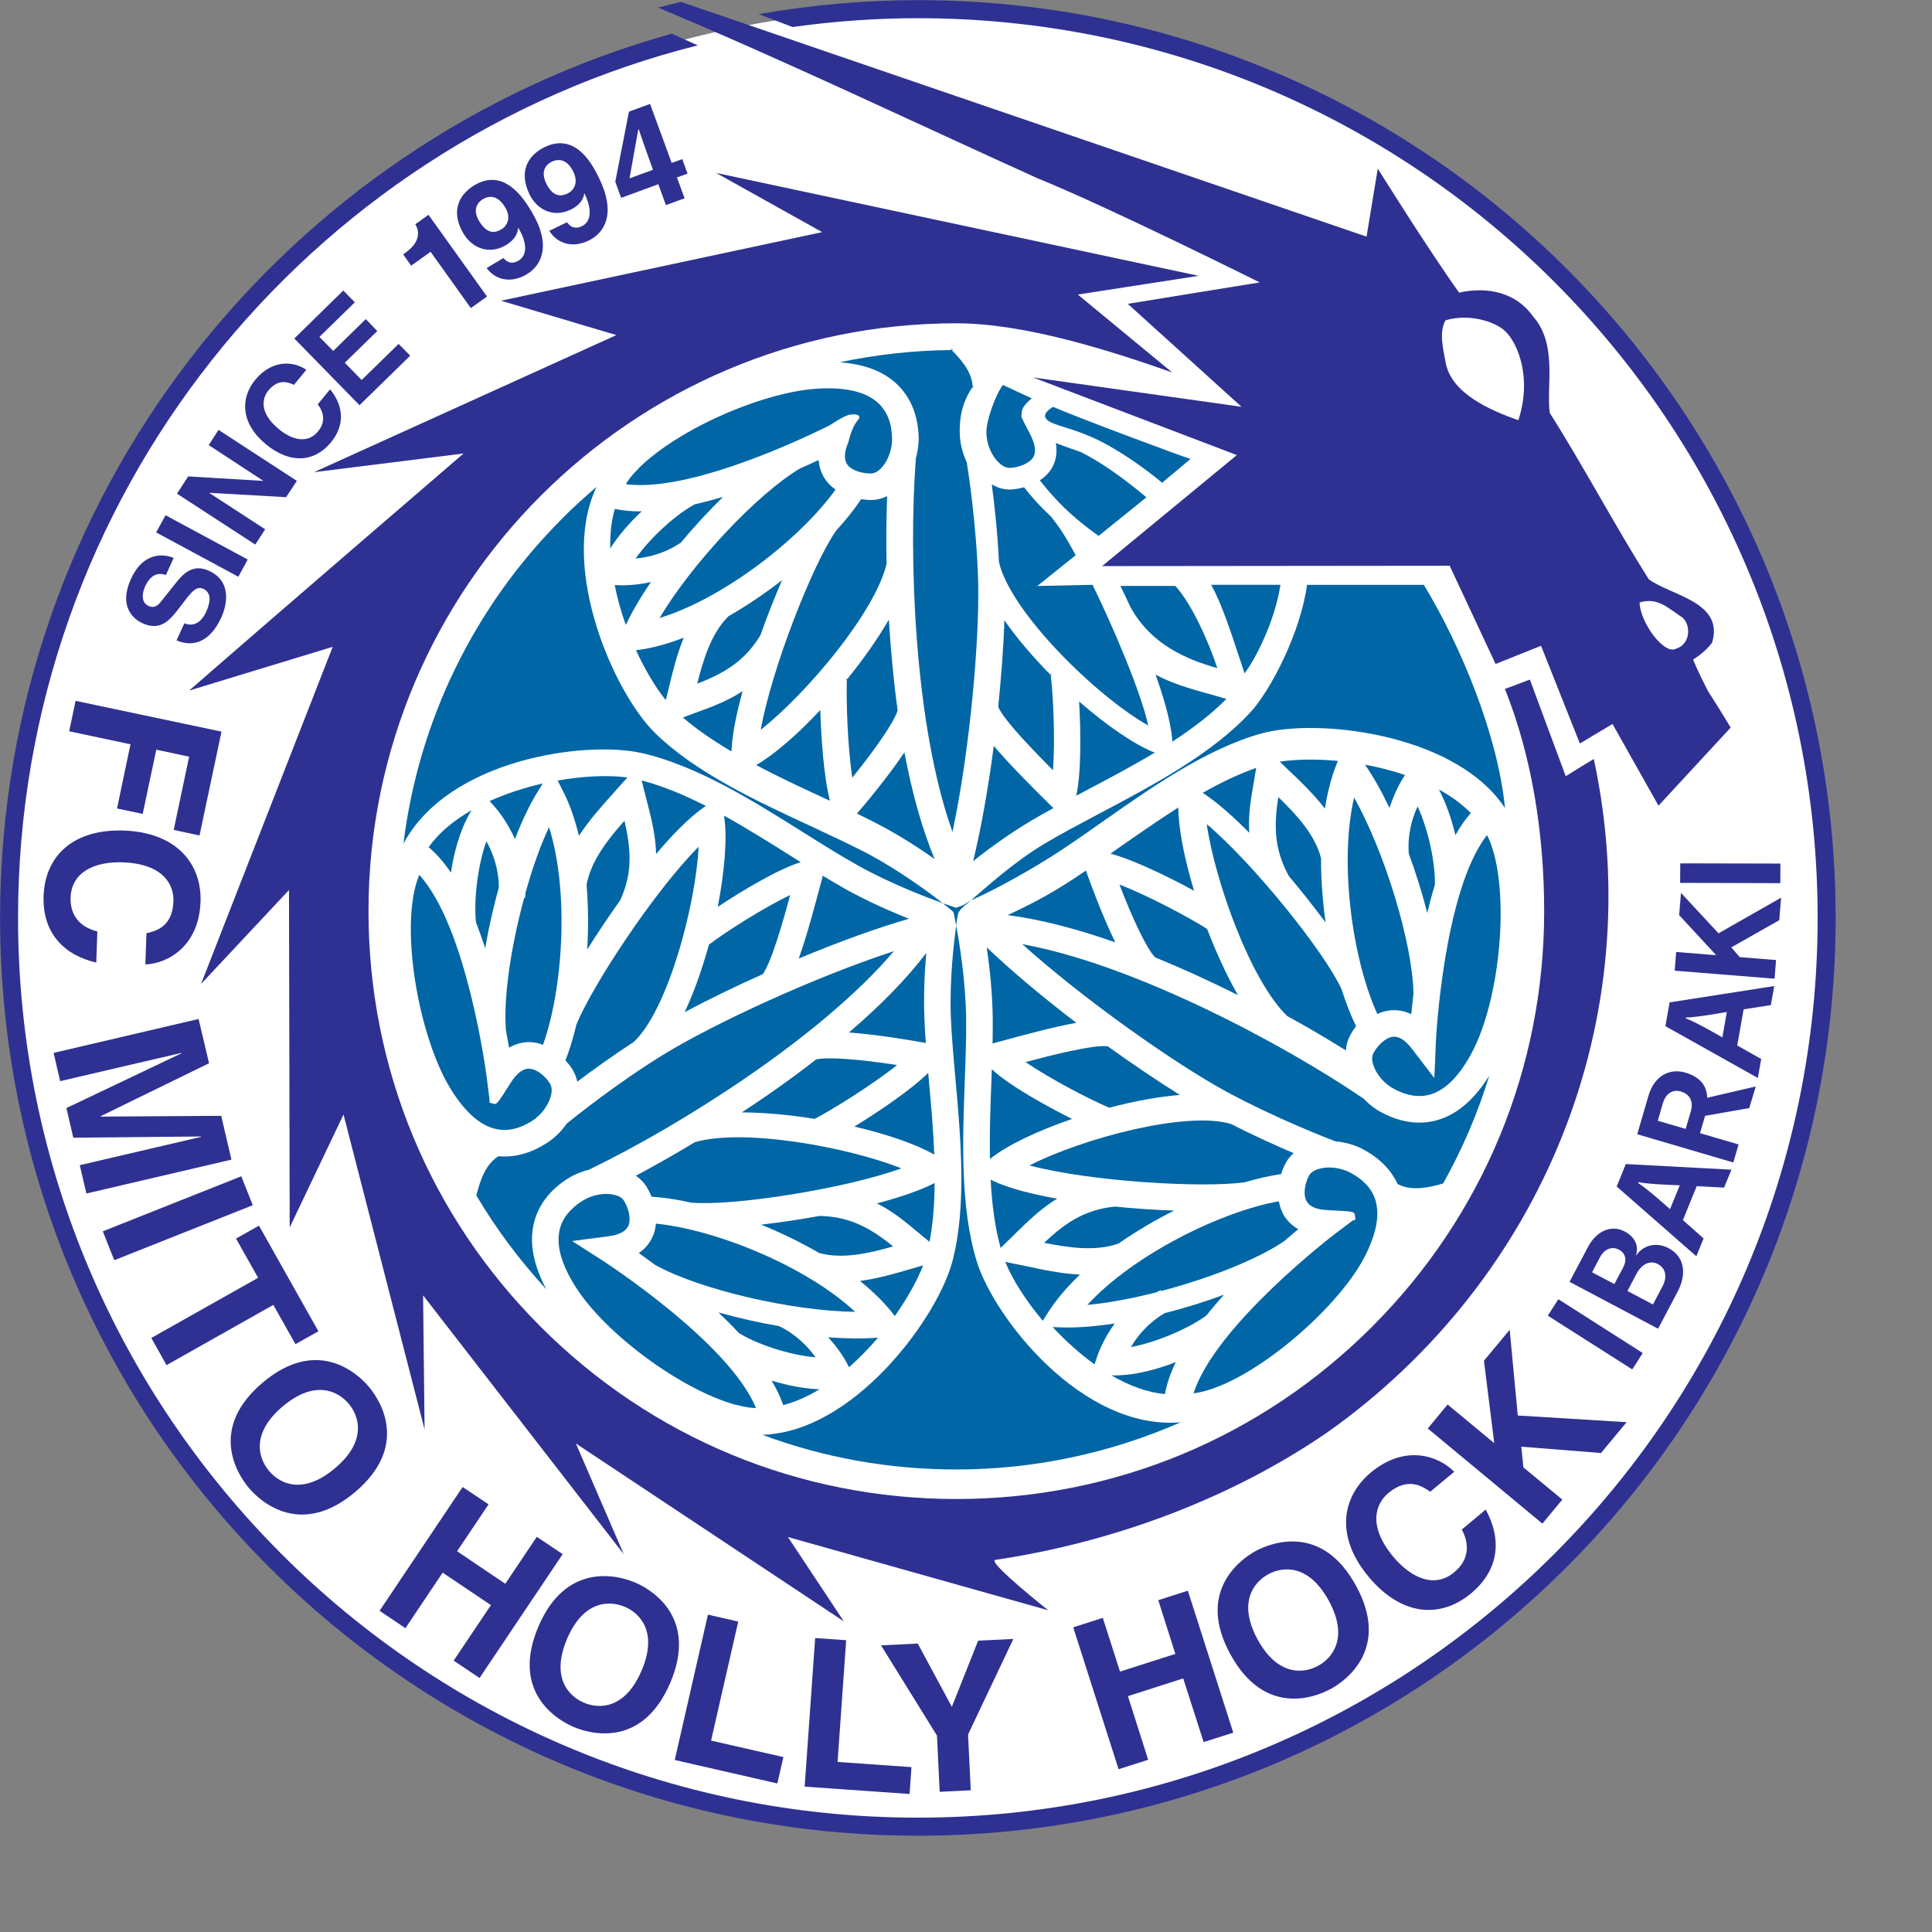 <?xml version="1.0" encoding="UTF-8" standalone="no"?>
<svg
   xmlns:dc="http://purl.org/dc/elements/1.1/"
   xmlns:cc="http://creativecommons.org/ns#"
   xmlns:rdf="http://www.w3.org/1999/02/22-rdf-syntax-ns#"
   xmlns:svg="http://www.w3.org/2000/svg"
   xmlns="http://www.w3.org/2000/svg"
   xmlns:sodipodi="http://sodipodi.sourceforge.net/DTD/sodipodi-0.dtd"
   xmlns:inkscape="http://www.inkscape.org/namespaces/inkscape"
   version="1.1"
   id="Layer_1"
   x="0px"
   y="0px"
   viewBox="0 0 1000 1000"
   xml:space="preserve"
   sodipodi:docname="Mitohollyhock.svg"
   width="1000"
   height="1000"
   inkscape:version="1.0.1 (3bc2e813f5, 2020-09-07)"><rect x="0" y="0" width="1000" height="1000" fill="#808080" stroke="none"/><defs
   id="defs261" /><sodipodi:namedview
   pagecolor="#ffffff"
   bordercolor="#666666"
   borderopacity="1"
   objecttolerance="10"
   gridtolerance="10"
   guidetolerance="10"
   inkscape:pageopacity="0"
   inkscape:pageshadow="2"
   inkscape:window-width="1920"
   inkscape:window-height="1017"
   id="namedview259"
   showgrid="false"
   inkscape:zoom="1.052394"
   inkscape:cx="297.638"
   inkscape:cy="420.94501"
   inkscape:window-x="-8"
   inkscape:window-y="-8"
   inkscape:window-maximized="1"
   inkscape:current-layer="Layer_1" />































































































































<g
   id="g1216"
   transform="matrix(3.221,0,0,3.221,-347.937,-746.948)"><path
     style="fill:#ffffff"
     d="m 255.516,525.393 c 80.626,0 145.986,-65.372 145.986,-145.993 0,-80.633 -65.36,-145.992 -145.986,-145.992 -80.615,0 -145.975,65.359 -145.975,145.992 0,80.621 65.36,145.993 145.975,145.993"
     id="path2" /><path
     style="fill:#0066a5"
     d="m 288.06,326.055 c 0.55,1.125 1.074,2.2 1.601,3.36 3.324,6.096 9.072,8.461 13.974,9.849 -1.246,-3.861 -4.013,-10.226 -6.742,-13.209 h -8.833"
     id="path4" /><path
     style="fill:#0066a5"
     d="m 274.713,326.066 6.171,-4.958 c -1.83,-3.337 -2.573,-4.412 -3.92,-6.143 -1.748,-1.639 -3.234,-3.255 -4.376,-4.766 -0.754,0.212 -1.498,0.326 -2.173,0.367 -1.027,0.035 -2.055,-0.257 -3.016,-0.835 0.411,3.125 0.915,7.615 1.155,12.495 1.829,8.039 15.734,21.636 23.984,26.257 -1.119,-5.203 -5.553,-15.665 -8.946,-22.606 l -8.879,0.189"
     id="path6" /><path
     style="fill:#0066a5"
     d="m 284.563,318.016 7.679,-6.199 c -3.771,-3.17 -7.53,-5.805 -10.581,-7.291 -1.554,-0.525 -2.892,-1.016 -3.966,-1.427 0.298,1.777 -0.114,3.101 -0.628,3.988 -0.48,0.846 -1.188,1.484 -1.954,2 2.388,3.021 4.983,5.77 9.45,8.929"
     id="path8" /><path
     style="fill:#0066a5"
     d="m 277.238,297.283 c -2.033,1.228 -1.417,2.119 0.24,2.735 1.611,0.624 4.742,1.252 8.753,3.515 4.011,2.257 7.531,5.09 8.535,5.941 l 4.572,-3.827 c -0.675,-0.126 -17.93,-6.56 -22.1,-8.364"
     id="path10" /><path
     style="fill:#0066a5"
     d="m 281.558,436.722 c -2.901,-0.148 -5.771,-0.736 -8.341,-1.298 L 271,434.979 c -0.617,-0.132 -1.086,-0.222 -1.44,-0.302 1.13,2.77 3.256,6.176 6.033,9.459 l 0.902,-1.421 c 1.281,-1.993 2.993,-4.017 5.063,-5.993"
     id="path12" /><path
     style="fill:#0066a5"
     d="m 286.621,452.913 c 2.809,1.641 5.736,2.755 8.603,3 0.286,-1.604 0.857,-3.315 1.748,-5.137 -2.618,1.029 -6.546,2.247 -10.351,2.137"
     id="path14" /><path
     style="fill:#0066a5"
     d="m 287.156,444.573 c -3.428,0.524 -6.49,0.735 -8.968,0.621 l -1.007,-0.045 c 2.034,2.188 4.309,4.257 6.731,5.998 0.147,-0.479 0.343,-1.039 0.343,-1.039 0.308,-0.959 1.176,-3.17 2.901,-5.535"
     id="path16" /><path
     style="fill:#0066a5"
     d="m 271.011,430.3 0.112,-0.121 c 2.151,-2.102 4.218,-4.117 6.768,-5.659 -3.521,-0.63 -7.566,-1.566 -10.274,-2.857 l -0.399,-0.196 c 0.215,4.303 0.753,7.92 1.598,10.971 0.527,-0.513 1.108,-1.086 1.108,-1.086 l 1.087,-1.052"
     id="path18" /><path
     style="fill:#0066a5"
     d="m 236.697,370.447 c -0.846,-0.525 -1.692,-1.061 -1.692,-1.061 -3.268,-2.058 -6.947,-4.366 -10.626,-6.411 0.011,0.08 0.011,0.136 0.011,0.136 0.514,3.337 0.103,8.662 -1.028,14.513 3.908,-2.588 9.689,-6.061 13.335,-7.177"
     id="path20" /><path
     style="fill:#0066a5"
     d="m 325.002,420.33 c -1.576,-0.817 -3.566,-1.056 -5.108,-0.576 -0.536,0.164 -1.211,0.48 -1.53,1.079 -0.652,1.251 -0.995,3.067 -0.354,4.141 0.47,0.83 1.577,1.298 3.313,1.383 4.332,0.218 4.332,0.218 4.435,0.875 l 0.078,0.658 -0.489,0.176 c -0.526,0.383 -2.823,2.126 -2.823,2.126 -0.204,0.154 -19.276,14.746 -22.704,25.612 8.672,-1.132 22.854,-13.151 27.401,-21.774 1.965,-3.753 2.57,-6.877 1.815,-9.3 -0.571,-1.799 -1.921,-3.286 -4.034,-4.4"
     id="path22" /><path
     style="fill:#0066a5"
     d="m 325.195,427.307 0.149,-0.052 c 0.057,-0.046 0.081,-0.069 0.081,-0.069 l -0.23,0.121"
     id="path24" /><path
     style="fill:#0066a5"
     d="m 332.748,421.651 c -0.033,-0.092 -0.091,-0.185 -0.135,-0.281 -0.07,-0.033 -0.139,-0.058 -0.207,-0.091 l 0.342,0.372"
     id="path26" /><path
     style="fill:#0066a5"
     d="m 340.234,421.182 c -0.103,0.034 -0.207,0.074 -0.31,0.097 -0.069,0.091 -0.102,0.187 -0.148,0.28 l 0.458,-0.377"
     id="path28" /><path
     style="fill:#0066a5"
     d="m 339.227,411.824 c -2.913,0.901 -5.998,0.525 -9.141,-1.137 -1.053,-0.538 -2.033,-1.297 -2.88,-2.2 l -0.525,-0.348 c -12.193,-8.274 -36.165,-21.204 -54.379,-24.516 9.974,8.975 24.589,19.236 32.793,23.699 8.092,4.359 16.295,7.52 17.495,7.976 1.566,0.141 3.086,0.56 4.412,1.262 2.661,1.395 4.535,3.29 5.61,5.605 2.123,1.136 4.74,0.657 7.312,-0.08 3.097,-5.538 5.577,-11.337 7.427,-17.351 -2.319,3.742 -5.038,6.129 -8.124,7.09"
     id="path30" /><path
     style="fill:#0066a5"
     d="m 280.3,411.709 c -4.192,-2.097 -10.1,-5.37 -12.9,-7.982 -0.035,1.007 -0.067,2 -0.067,2 -0.161,3.874 -0.31,8.193 -0.229,12.415 0.058,-0.046 0.092,-0.081 0.092,-0.081 2.638,-2.096 7.459,-4.426 13.104,-6.352"
     id="path32" /><path
     style="fill:#0066a5"
     d="m 272.816,402.568 c 3.967,2.702 10.262,5.993 13.462,7.336 4.045,-1.074 7.895,-1.765 11.334,-2.056 -3.542,-2.212 -7.565,-4.926 -11.586,-7.816 -2.321,-0.288 -9.21,1.473 -13.21,2.536"
     id="path34" /><path
     style="fill:#0066a5"
     d="m 267.549,395.524 c 0.011,1.205 0,2.518 -0.023,4.061 0.103,-0.036 0.193,-0.058 0.193,-0.058 l 0.39,-0.108 c 4.535,-1.24 9.164,-2.48 12.866,-3.159 -5.645,-4.309 -10.625,-8.52 -14.386,-12.125 0.467,3.235 0.914,7.302 0.96,11.389"
     id="path36" /><path
     style="fill:#0066a5"
     d="m 245.438,442.702 c -8.033,-7.477 -22.637,-13.259 -32.018,-14.172 -0.069,0.798 -0.241,1.547 -0.583,2.215 -0.343,0.738 -0.993,1.711 -2.159,2.515 0.867,0.617 1.76,1.264 2.65,1.92 7.12,3.965 22.077,7.416 32.11,7.522"
     id="path38" /><path
     style="fill:#0066a5"
     d="m 232.022,453.761 c 0.813,1.37 1.429,2.678 1.863,3.929 1.885,-0.491 3.839,-1.33 5.817,-2.536 -2.388,-0.098 -5.005,-0.578 -7.68,-1.393"
     id="path40" /><path
     style="fill:#0066a5"
     d="m 233.211,444.996 c -3.348,-0.572 -6.639,-1.321 -9.747,-2.2 1.188,1.124 2.285,2.222 3.28,3.3 2.685,1.711 7.952,3.533 12.34,3.921 -1.234,-1.731 -3.118,-3.685 -5.873,-5.021"
     id="path42" /><path
     style="fill:#0066a5"
     d="m 211.889,422.553 c 0.32,0.49 0.583,1.039 0.834,1.651 1.896,0.115 4.012,0.429 6.353,0.949 6.49,0.594 24.373,-2.11 33.79,-5.503 -8.64,-3.439 -25.426,-6.49 -33.196,-4.199 -3.222,1.942 -6.386,3.743 -9.473,5.382 0.675,0.47 1.247,1.028 1.692,1.72"
     id="path44" /><path
     style="fill:#0066a5"
     d="m 254.441,435.797 c -2.524,0.737 -5.347,1.572 -8.227,1.942 2.25,1.816 4.114,3.674 5.543,5.57 0,0 0.034,0.035 0.056,0.074 1.989,-2.811 3.611,-5.713 4.548,-8.147 -0.571,0.179 -1.92,0.561 -1.92,0.561"
     id="path46" /><path
     style="fill:#0066a5"
     d="m 249.117,446.848 c -2.273,0.192 -5.016,0.17 -8.009,-0.047 1.861,2.011 2.902,3.879 3.347,4.804 1.611,-1.416 3.165,-3.005 4.662,-4.757"
     id="path48" /><path
     style="fill:#0066a5"
     d="m 238.936,411.698 c 2.846,-1.493 9.255,-5.458 13.232,-8.65 -6.125,-0.961 -11.22,-1.327 -13.004,-0.904 -3.667,2.869 -7.677,5.725 -11.927,8.508 3.517,0.023 7.505,0.365 11.699,1.046"
     id="path50" /><path
     style="fill:#0066a5"
     d="m 239.645,433.249 c 3.805,1.051 8.17,0.011 11.906,-1.064 -3.462,-2.767 -6.753,-4.788 -11.814,-4.892 -3.132,0.572 -6.388,1.053 -9.417,1.4 3.28,1.328 6.456,2.882 9.325,4.556"
     id="path52" /><path
     style="fill:#0066a5"
     d="m 273.455,419.181 c 9.908,2.634 28.064,3.642 34.589,2.704 2.137,-0.628 4.093,-1.063 5.84,-1.319 0.206,-0.625 0.423,-1.206 0.72,-1.71 0.309,-0.634 0.754,-1.181 1.303,-1.65 -2.708,-1.161 -6.309,-2.76 -10.056,-4.69 -7.188,-2.155 -23.929,2.325 -32.396,6.665"
     id="path54" /><path
     style="fill:#0066a5"
     d="m 325.938,396.809 c -0.834,-1.69 -1.61,-3.685 -2.343,-5.964 -2.719,-5.931 -14.022,-20.042 -21.653,-26.515 1.314,9.197 7.086,25.263 12.935,30.847 3.314,1.811 6.455,3.672 9.416,5.518 0.068,-0.817 0.263,-1.612 0.641,-2.326 0.261,-0.515 0.604,-1.046 1.004,-1.56"
     id="path56" /><path
     style="fill:#0066a5"
     d="m 334.406,369.082 c 1.177,3.183 2.183,6.422 2.971,9.536 0.376,-1.582 0.776,-3.091 1.211,-4.509 0.127,-3.17 -0.927,-8.621 -2.765,-12.62 -0.902,1.925 -1.646,4.537 -1.417,7.593"
     id="path58" /><path
     style="fill:#0066a5"
     d="m 287.773,431.728 c 2.733,-1.909 5.758,-3.714 8.924,-5.292 -3.039,-0.102 -6.318,-0.325 -9.495,-0.645 -5.039,0.492 -8.159,2.789 -11.392,5.817 3.827,0.771 8.248,1.452 11.963,0.12"
     id="path60" /><path
     style="fill:#0066a5"
     d="m 331.309,361.729 c 0.836,-2.605 1.921,-4.457 2.504,-5.286 -2.034,-0.691 -4.182,-1.25 -6.444,-1.662 1.312,1.886 2.649,4.246 3.94,6.948"
     id="path62" /><path
     style="fill:#0066a5"
     d="m 313.679,354.301 c 0.444,0.412 1.451,1.395 1.451,1.395 1.92,1.811 4.022,3.839 5.791,6.141 0.458,-2.845 1.133,-5.394 2.059,-7.57 l 0.035,-0.091 c -3.441,-0.331 -6.777,-0.275 -9.336,0.125"
     id="path64" /><path
     style="fill:#0066a5"
     d="m 331.549,394.249 c 0.811,-0.069 1.966,0.012 3.258,0.617 0.103,-1.074 0.227,-2.161 0.354,-3.251 -0.127,-8.142 -4.64,-22.842 -9.541,-31.566 -2.478,10.678 -0.193,26.207 3.724,34.782 0.731,-0.326 1.465,-0.524 2.205,-0.582"
     id="path66" /><path
     style="fill:#0066a5"
     d="m 339.251,358.77 c 1.096,2.108 2.011,4.634 2.65,7.336 0.765,-1.366 1.588,-2.561 2.481,-3.554 -1.396,-1.406 -3.097,-2.669 -5.131,-3.782"
     id="path68" /><path
     style="fill:#0066a5"
     d="m 286.482,369.071 c 3.783,1.028 9.462,3.81 13.417,5.965 -1.601,-5.302 -2.516,-10.096 -2.526,-13.376 -3.405,2.166 -6.753,4.509 -9.748,6.599 l -1.143,0.812"
     id="path70" /><path
     style="fill:#0066a5"
     d="m 332.074,406.91 c 2.103,1.109 4.081,1.395 5.908,0.829 2.422,-0.76 4.628,-3.029 6.604,-6.771 4.217,-8.021 5.839,-23.184 3.52,-31.839 l -0.229,-0.773 c -0.229,-0.776 -0.525,-1.525 -0.902,-2.263 -7.005,9.011 -8.205,32.916 -8.216,33.162 l -0.147,3.668 -0.104,2.205 -1.349,-1.753 -2.228,-2.914 c -1.061,-1.377 -2.068,-2.045 -3.029,-1.966 -1.221,0.108 -2.536,1.417 -3.185,2.657 -0.31,0.599 -0.196,1.347 -0.023,1.863 0.479,1.541 1.793,3.061 3.38,3.895"
     id="path72" /><path
     style="fill:#0066a5"
     d="m 282.517,371.796 c -1.246,0.862 -2.332,1.566 -3.358,2.211 -3.13,1.989 -6.446,3.673 -9.212,4.948 5.052,0.644 10.868,2.12 17.29,4.375 -2.183,-4.489 -4.206,-10.083 -4.72,-11.534"
     id="path74" /><path
     style="fill:#0066a5"
     d="m 314.272,427.096 c -0.354,-0.647 -0.594,-1.361 -0.743,-2.155 -9.291,1.646 -23.356,8.566 -30.772,16.648 3.221,-0.291 7.004,-0.981 11.083,-2.021 0.137,-0.069 0.675,-0.355 0.675,-0.345 l 0.08,0.143 c 8.065,-2.13 15.632,-5.181 19.813,-8.038 0.755,-0.657 1.509,-1.272 2.23,-1.909 -1.236,-0.713 -1.954,-1.61 -2.366,-2.323"
     id="path76" /><path
     style="fill:#0066a5"
     d="m 320.305,369.796 c -0.982,-3.817 -4.056,-7.097 -6.867,-9.811 -0.674,4.388 -0.754,8.263 1.692,12.686 2.044,2.433 4.078,5.009 5.906,7.466 -0.491,-3.496 -0.742,-7.032 -0.731,-10.341"
     id="path78" /><path
     style="fill:#0066a5"
     d="m 295.189,442.915 c -2.651,1.543 -4.363,3.634 -5.438,5.452 4.296,-0.795 9.451,-3.104 12.123,-5.068 0.857,-1.086 1.817,-2.201 2.834,-3.348 -3.017,1.124 -6.239,2.13 -9.519,2.964"
     id="path80" /><path
     style="fill:#0066a5"
     d="m 309.52,357.495 0.112,-0.702 0.253,-1.497 c -2.617,0.914 -5.463,2.233 -8.594,4.01 2.424,1.572 5.175,4.086 7.485,6.416 -0.206,-2.832 0.263,-5.466 0.744,-8.227"
     id="path82" /><path
     style="fill:#0066a5"
     d="m 248.934,425.279 c 2.537,1.25 4.593,2.968 6.731,4.753 l 0.559,0.468 1.166,0.954 v 0.017 c 0.525,-2.742 0.801,-5.865 0.823,-9.466 -2.559,1.321 -6.137,2.446 -9.279,3.274"
     id="path84" /><path
     style="fill:#0066a5"
     d="m 302,381.177 c -2.708,-1.732 -9.336,-5.302 -14.09,-7.135 2.216,5.781 4.447,10.38 5.725,11.7 4.298,1.754 8.788,3.789 13.312,6.074 -1.736,-3.057 -3.427,-6.674 -4.947,-10.639"
     id="path86" /><path
     style="fill:#0066a5"
     d="m 255.641,302.025 c 0.046,1.166 -0.125,2.393 -0.456,3.587 l -0.034,0.624 c -1.075,14.695 -0.309,41.923 5.93,59.345 2.8,-13.12 4.363,-30.898 4.125,-40.252 -0.251,-9.123 -1.623,-17.807 -1.827,-19.128 -0.664,-1.426 -1.064,-2.965 -1.121,-4.45 -0.126,-3.005 0.572,-5.576 2.067,-7.662 -0.08,-1.874 -1.096,-3.673 -3.381,-5.941 -6.091,0.058 -12.101,0.725 -17.975,1.965 3.874,0.292 6.914,1.412 9.074,3.416 2.24,2.068 3.462,4.936 3.598,8.496"
     id="path88" /><path
     style="fill:#0066a5"
     d="m 264.498,293.832 c -0.07,0.068 -0.104,0.165 -0.173,0.256 0.012,0.069 0.034,0.143 0.012,0.224 l 0.161,-0.48"
     id="path90" /><path
     style="fill:#0066a5"
     d="m 260.704,287.924 c 0.09,0.069 0.159,0.149 0.24,0.223 h 0.331 l -0.571,-0.223"
     id="path92" /><path
     style="fill:#0066a5"
     d="m 236.536,307.207 c 0.024,-0.012 0.035,-0.023 0.046,-0.034 0.023,0 0.034,-0.012 0.046,-0.012 l -0.092,0.046"
     id="path94" /><path
     style="fill:#0066a5"
     d="m 214.015,331.203 c 10.478,-3.194 22.785,-12.952 28.271,-20.625 -0.652,-0.468 -1.2,-1 -1.625,-1.606 -0.467,-0.68 -0.97,-1.707 -1.095,-3.147 -0.972,0.457 -1.955,0.915 -2.983,1.349 -6.993,4.174 -17.46,15.407 -22.568,24.029"
     id="path96" /><path
     style="fill:#0066a5"
     d="m 225.087,330.923 c -2.8,2.776 -4.079,7.055 -5.027,10.85 4.124,-1.617 7.53,-3.468 10.159,-7.793 1.063,-3.011 2.263,-6.05 3.484,-8.861 -2.788,2.176 -5.724,4.152 -8.616,5.804"
     id="path98" /><path
     style="fill:#0066a5"
     d="m 225.006,330.992 c 0.023,-0.036 0.047,-0.047 0.081,-0.069 0.024,-0.011 0.058,-0.035 0.068,-0.058 l -0.149,0.127"
     id="path100" /><path
     style="fill:#0066a5"
     d="m 230.252,333.928 c -0.012,0.024 -0.023,0.04 -0.034,0.052 -0.013,0.034 -0.022,0.058 -0.047,0.091 l 0.081,-0.143"
     id="path102" /><path
     style="fill:#0066a5"
     d="m 210.164,321.655 c 2.102,-0.199 4.742,-0.84 7.279,-2.57 2.17,-2.612 4.479,-5.09 6.765,-7.336 -1.566,0.45 -3.063,0.862 -4.503,1.177 -2.811,1.473 -7.004,5.124 -9.541,8.729"
     id="path104" /><path
     style="fill:#0066a5"
     d="m 217.523,319.021 c -0.013,0.023 -0.058,0.041 -0.08,0.064 -0.024,0.034 -0.058,0.058 -0.08,0.102 l 0.16,-0.166"
     id="path106" /><path
     style="fill:#0066a5"
     d="m 219.59,312.959 c 0.036,0 0.08,-0.023 0.114,-0.034 0.035,-0.011 0.058,-0.022 0.081,-0.034 l -0.195,0.068"
     id="path108" /><path
     style="fill:#0066a5"
     d="m 293.589,352.839 c -0.011,-0.011 -0.136,-0.046 -0.136,-0.046 -3.13,-1.249 -7.54,-4.25 -12.022,-8.169 0.265,4.696 0.377,11.432 -0.468,15.151 l 1.747,-0.931 c 3.418,-1.805 7.258,-3.828 10.879,-6.005"
     id="path110" /><path
     style="fill:#0066a5"
     d="m 211.135,314.073 c -1.577,0.024 -3.017,-0.12 -4.319,-0.388 -0.548,1.898 -0.777,4.016 -0.73,6.342 1.29,-2.022 3.015,-4.056 5.049,-5.954"
     id="path112" /><path
     style="fill:#0066a5"
     d="m 257.184,404.301 c -2.787,2.757 -8.045,6.295 -11.873,8.632 5.405,1.266 10,2.878 12.844,4.507 -0.148,-4.029 -0.513,-8.108 -0.856,-11.747 0,0 -0.057,-0.668 -0.115,-1.392"
     id="path114" /><path
     style="fill:#0066a5"
     d="m 250.579,311.629 c -0.742,0.359 -1.53,0.57 -2.33,0.622 -0.595,0.012 -1.222,-0.052 -1.863,-0.13 -1.028,1.582 -2.376,3.261 -3.999,5.044 -3.76,5.336 -10.353,22.162 -12.124,32.012 7.302,-5.76 18.317,-18.768 20.225,-26.642 -0.078,-3.77 -0.034,-7.421 0.091,-10.906"
     id="path116" /><path
     style="fill:#0066a5"
     d="m 250.512,322.451 c -0.011,0.028 -0.024,0.062 -0.024,0.085 v 0.103 l 0.024,-0.188"
     id="path118" /><path
     style="fill:#0066a5"
     d="m 242.341,317.211 c 0.035,-0.024 0.035,-0.036 0.046,-0.046 0.023,-0.011 0.023,-0.034 0.034,-0.034 l -0.08,0.08"
     id="path120" /><path
     style="fill:#0066a5"
     d="m 243.94,341.315 c 0.069,-0.098 0.114,-0.154 0.171,-0.223 0,-0.081 0.012,-0.177 0.023,-0.247 l -0.194,0.47"
     id="path122" /><path
     style="fill:#0066a5"
     d="m 250.854,331.482 c -1.771,3.034 -4.046,6.308 -6.743,9.611 -0.125,3.228 0.103,10.752 0.87,15.768 3.895,-4.804 6.776,-9.056 7.289,-10.798 -0.639,-4.611 -1.095,-9.513 -1.416,-14.581"
     id="path124" /><path
     style="fill:#0066a5"
     d="m 258.213,369.945 c -1.965,-4.69 -3.588,-10.449 -4.857,-17.139 -2.777,4.129 -6.616,8.671 -7.633,9.837 1.384,0.658 2.561,1.241 3.6,1.805 3.314,1.731 6.409,3.753 8.89,5.497"
     id="path126" /><path
     style="fill:#0066a5"
     d="m 219.853,346.417 -0.674,0.246 -1.415,0.525 h -0.012 c 2.114,1.823 4.697,3.628 7.805,5.463 0.125,-2.904 0.926,-6.543 1.805,-9.697 -2.378,1.578 -4.881,2.504 -7.509,3.463"
     id="path128" /><path
     style="fill:#0066a5"
     d="m 217.899,334.372 c -2.674,1.03 -5.209,1.721 -7.587,2.001 l -0.079,0.029 c 1.44,3.137 3.143,5.986 4.776,7.998 0.149,-0.559 0.48,-1.924 0.48,-1.924 0.616,-2.566 1.302,-5.412 2.41,-8.104"
     id="path130" /><path
     style="fill:#0066a5"
     d="m 241.393,360.587 c -0.994,-3.794 -1.417,-10.102 -1.553,-14.593 -3.76,4.034 -7.485,7.222 -10.307,8.856 3.565,1.885 7.279,3.615 10.592,5.148 -0.001,0.001 0.651,0.308 1.268,0.589"
     id="path132" /><path
     style="fill:#0066a5"
     d="m 206.804,325.917 c 0.399,2.092 1.006,4.246 1.783,6.411 0.971,-2.084 2.343,-4.422 4.034,-6.901 -2.664,0.605 -4.8,0.558 -5.817,0.49"
     id="path134" /><path
     style="fill:#0066a5"
     d="m 200.623,395.792 c 0.011,-0.011 0.023,-0.023 0.023,-0.034 0.023,-0.023 0.023,-0.047 0.023,-0.069 l -0.046,0.103"
     id="path136" /><path
     style="fill:#0066a5"
     d="m 200.645,396.552 c -0.515,2.166 -1.098,4.085 -1.76,5.737 0.423,0.478 0.823,0.97 1.132,1.462 0.365,0.594 0.616,1.263 0.776,1.966 2.331,-1.756 5.541,-4.085 9.073,-6.387 5.462,-5.115 9.942,-21.871 10.42,-31.361 -7.231,7.254 -17.173,22.475 -19.641,28.583"
     id="path138" /><path
     style="fill:#0066a5"
     d="m 202.383,384.479 c 1.623,-2.6 3.462,-5.325 5.313,-7.925 2.102,-4.61 1.656,-8.444 0.674,-12.764 -2.605,2.926 -5.394,6.424 -6.09,10.308 0.274,3.315 0.319,6.844 0.103,10.381"
     id="path140" /><path
     style="fill:#0066a5"
     d="m 186.179,367.077 c -1.45,4.108 -2.044,9.735 -1.668,13.037 0.503,1.297 0.995,2.68 1.475,4.144 0.548,-3.182 1.291,-6.485 2.194,-9.748 -0.012,-3.057 -0.973,-5.572 -2.001,-7.433"
     id="path142" /><path
     style="fill:#0066a5"
     d="m 240.091,373.213 c -1.199,4.525 -2.446,9.181 -3.714,12.718 6.569,-2.744 12.684,-4.948 17.7,-6.387 -3.029,-1.224 -6.776,-2.857 -10.34,-4.857 -1.04,-0.588 -2.172,-1.269 -3.497,-2.063 -0.035,0.12 -0.046,0.189 -0.046,0.189 l -0.103,0.4"
     id="path144" /><path
     style="fill:#0066a5"
     d="m 244.444,397.815 c 4.982,0.365 10.833,1.415 12.352,1.69 -0.114,-1.515 -0.182,-2.81 -0.228,-3.993 -0.161,-3.729 0.045,-7.444 0.296,-10.473 -3.074,4.064 -7.245,8.342 -12.42,12.776"
     id="path146" /><path
     style="fill:#0066a5"
     d="m 176.901,368.048 c 1.256,1.034 2.445,2.399 3.588,4.085 0.4,-2.783 1.324,-6.8 3.313,-10.04 -2.821,1.619 -5.244,3.595 -6.901,5.955"
     id="path148" /><path
     style="fill:#0066a5"
     d="m 211.513,358.832 0.376,1.462 0.034,0.16 c 0.767,2.915 1.463,5.702 1.533,8.684 2.296,-2.736 5.153,-5.758 7.62,-7.465 l 0.378,-0.259 c -3.85,-1.965 -7.244,-3.297 -10.318,-4.096 l 0.377,1.514"
     id="path150" /><path
     style="fill:#0066a5"
     d="m 187.436,361.449 c 0.663,0.749 2.136,2.599 3.336,5.29 1.235,-3.228 2.594,-6.005 3.942,-8.083 l 0.525,-0.857 c -2.902,0.667 -5.828,1.605 -8.547,2.833 0.333,0.367 0.744,0.817 0.744,0.817"
     id="path152" /><path
     style="fill:#0066a5"
     d="m 197.63,357.33 c 0.296,0.588 0.765,1.503 0.765,1.503 1.108,2.103 1.977,4.582 2.662,7.381 1.578,-2.434 3.519,-4.622 5.292,-6.588 l 1.497,-1.686 c 0.421,-0.48 0.742,-0.829 0.993,-1.102 -2.983,-0.404 -6.994,-0.257 -11.209,0.492"
     id="path154" /><path
     style="fill:#0066a5"
     d="m 196.246,364.821 c -1.37,2.935 -2.674,6.541 -3.792,10.603 -0.013,0.16 -0.035,0.749 -0.035,0.749 h -0.16 c -2.205,8.06 -3.324,16.123 -2.948,21.19 0.171,0.982 0.354,1.931 0.514,2.884 1.234,-0.708 2.399,-0.885 3.199,-0.885 0.744,0 1.498,0.143 2.252,0.434 3.199,-8.872 4.272,-24.538 0.97,-34.975"
     id="path156" /><path
     style="fill:#0066a5"
     d="m 189.311,396.592 v -0.04 c 0,-0.023 0,-0.034 -0.012,-0.058 l 0.012,0.098"
     id="path158" /><path
     style="fill:#0066a5"
     d="m 221.945,383.698 c -1.12,4.044 -2.434,7.728 -3.896,10.842 3.669,-1.953 8.021,-4.083 12.534,-6.096 1.417,-1.897 3.348,-8.742 4.411,-12.718 -4.308,2.069 -10.319,5.884 -13.049,7.972"
     id="path160" /><path
     style="fill:#0066a5"
     d="m 273.765,363.757 c 1.04,-0.611 2.181,-1.263 3.529,-1.999 -0.078,-0.098 -0.147,-0.145 -0.147,-0.145 l -0.288,-0.28 c -3.336,-3.302 -6.729,-6.718 -9.141,-9.57 -0.912,7.028 -2.089,13.455 -3.313,18.512 2.548,-2.027 5.863,-4.438 9.36,-6.518"
     id="path162" /><path
     style="fill:#0066a5"
     d="m 276.86,340.368 c -2.947,-2.983 -5.483,-5.982 -7.438,-8.8 -0.126,4.178 -0.491,9 -0.993,13.924 0.914,2.164 5.896,7.256 8.798,10.182 0.365,-4.789 0.067,-11.89 -0.367,-15.306"
     id="path164" /><path
     style="fill:#0066a5"
     d="m 276.827,340.109 c 0.011,0.069 0.022,0.149 0.033,0.259 0.07,0.056 0.138,0.114 0.207,0.188 l -0.24,-0.447"
     id="path166" /><path
     style="fill:#0066a5"
     d="m 226.321,457.645 0.777,0.188 c 0.766,0.189 1.578,0.303 2.41,0.338 -4.319,-10.563 -24.429,-23.539 -24.613,-23.683 l -3.096,-1.977 -1.84,-1.183 2.171,-0.291 3.634,-0.469 c 1.713,-0.222 2.8,-0.771 3.211,-1.65 0.525,-1.12 0.045,-2.903 -0.698,-4.086 -0.354,-0.57 -1.075,-0.828 -1.6,-0.942 -1.564,-0.365 -3.565,0.023 -5.05,0.97 -2.011,1.265 -3.268,2.841 -3.679,4.692 -0.572,2.479 0.297,5.546 2.559,9.125 4.835,7.655 17.152,16.647 25.803,18.991 l 0.011,-0.023"
     id="path168" /><path
     style="fill:#0066a5"
     d="m 193.778,428.615 c 0.674,-2.982 2.537,-5.468 5.554,-7.37 0.994,-0.624 2.159,-1.103 3.347,-1.383 l 0.548,-0.281 c 13.279,-6.421 36.463,-20.71 48.438,-34.834 -12.764,4.154 -28.966,11.679 -36.93,16.558 -7.803,4.794 -14.637,10.341 -15.643,11.153 -0.903,1.296 -2.034,2.383 -3.291,3.181 -2.548,1.602 -5.131,2.304 -7.679,2.057 -2.023,1.264 -2.915,3.748 -3.554,6.308 3.188,5.393 6.98,10.449 11.255,15.095 -2.056,-3.839 -2.753,-7.371 -2.045,-10.484"
     id="path170" /><path
     style="fill:#0066a5"
     d="m 193.515,412.034 c 1.498,-0.96 2.697,-2.588 3.063,-4.153 0.115,-0.527 0.183,-1.289 -0.171,-1.851 -0.743,-1.195 -2.148,-2.388 -3.394,-2.399 -0.961,-0.012 -1.932,0.724 -2.879,2.197 -2.285,3.595 -2.285,3.595 -2.88,3.418 l -0.571,-0.171 v -0.553 c -0.069,-0.417 -0.458,-3.577 -0.458,-3.577 -0.034,-0.247 -3.131,-24.06 -10.831,-32.458 -3.36,8.074 -0.046,26.361 5.176,34.611 2.25,3.565 4.651,5.673 7.118,6.222 1.851,0.423 3.805,-0.011 5.827,-1.286"
     id="path172" /><path
     style="fill:#0066a5"
     d="m 210.072,307.767 c -0.559,0.578 -1.051,1.229 -1.485,1.932 11.301,1.542 32.59,-9.387 32.829,-9.489 0,0 2.252,-1.556 3.235,-1.686 1.004,-0.126 1.988,0.034 1.13,1.017 -0.881,0.971 -1.417,3.382 -1.417,3.382 -0.697,1.604 -0.743,2.822 -0.194,3.617 0.721,1.004 2.491,1.485 3.896,1.439 0.674,-0.034 1.257,-0.514 1.634,-0.925 1.075,-1.183 1.738,-3.085 1.669,-4.868 -0.068,-2.387 -0.846,-4.233 -2.229,-5.519 -1.85,-1.726 -4.958,-2.52 -9.175,-2.343 -9.049,0.349 -23.002,6.519 -29.343,12.85 l 0.011,0.022 -0.561,0.571"
     id="path174" /><path
     style="fill:#0066a5"
     d="m 285.158,363.969 c 7.826,-5.503 16.74,-11.748 25.514,-14.191 8.892,-2.487 30.305,-0.108 38.611,11.146 0.183,0.256 0.4,0.537 0.583,0.835 -1.119,-11.519 -6.902,-25.722 -13.036,-35.88 h -18.775 c -1.005,7.524 -5.748,16.837 -9.096,20.476 -6.183,6.72 -15.771,11.787 -24.248,16.267 -3.154,1.673 -6.136,3.245 -8.765,4.811 -5.096,3.016 -9.896,7.461 -11.86,9.111 2.376,-0.96 7.849,-3.833 12.798,-6.947 2.604,-1.64 5.347,-3.571 8.274,-5.628"
     id="path176" /><path
     style="fill:#0066a5"
     d="m 238.331,364.665 c -8.696,-4.022 -18.536,-8.599 -25.047,-14.975 -6.593,-6.474 -15.244,-26.196 -9.646,-38.999 0.069,-0.19 0.162,-0.36 0.24,-0.549 -1.873,1.606 -3.736,3.274 -5.46,5.033 -14.204,14.181 -23.14,32.562 -25.563,52.301 7.28,-13.643 29.23,-16.569 38.211,-14.581 8.925,1.999 18.1,7.772 26.214,12.873 3.016,1.897 5.884,3.686 8.557,5.182 5.338,3 11.45,5.291 13.69,6.085 -1.931,-1.498 -6.868,-5.206 -12.18,-8.017 -2.721,-1.409 -5.783,-2.839 -9.016,-4.353"
     id="path178" /><path
     style="fill:#0066a5"
     d="m 265.011,434.7 c -2.708,-8.708 -2.307,-19.563 -1.954,-29.138 0.137,-3.555 0.251,-6.927 0.217,-9.994 -0.068,-6.186 -1.166,-12.671 -1.599,-14.939 -0.309,2.29 -1.098,8.586 -0.856,14.705 0.124,3.058 0.422,6.417 0.743,9.971 0.856,9.536 1.816,20.361 -0.47,29.195 -2.307,8.94 -15.06,26.305 -28.943,27.835 -0.514,0.098 -1.064,0.12 -1.624,0.131 9.931,3.698 20.387,5.571 31.206,5.571 12.423,0 24.716,-2.611 36.005,-7.581 -15.848,1.329 -29.902,-16.792 -32.725,-25.756"
     id="path180" /><path
     style="fill:#0066a5"
     d="m 261.982,378.709 c 0,0 0.139,-0.4 0.538,-0.806 0.435,-0.423 0.836,-0.725 1.566,-1.36 -0.639,0.39 -1.224,0.784 -1.234,0.795 0,0 -0.788,0.297 -1.017,0.377 l -0.273,0.046 c -0.196,-0.091 -0.539,-0.212 -1.202,-0.423 -0.011,0 -0.318,-0.102 -0.857,-0.303 0.514,0.411 0.823,0.657 0.835,0.668 0,0 0.571,0.469 0.788,0.646 l 0.137,0.21 h 0.011 c 0.023,0.218 0.092,0.572 0.23,1.2 0,0 0.058,0.332 0.159,0.857 0.08,-0.56 0.137,-0.881 0.137,-0.903 10e-4,10e-4 0.16,-0.804 0.182,-1.004"
     id="path182" /><path
     style="fill:#0066a5"
     d="m 266.531,301.591 c 0.058,1.777 0.881,3.628 2.058,4.714 0.399,0.376 1.029,0.804 1.715,0.782 1.394,-0.058 3.13,-0.674 3.769,-1.743 0.48,-0.827 0.31,-2.034 -0.468,-3.581 -1.92,-3.719 -1.395,-2.605 -1.395,-3.623 0,-0.993 1.612,-2.227 1.612,-2.227 l -4.64,-2.15 c -1.052,1.342 -2.742,5.662 -2.651,7.828"
     id="path184" /><path
     style="fill:#0066a5"
     d="m 307.553,338.693 c 0.194,0.593 0.344,1.039 0.458,1.405 1.841,-2.388 4.902,-8.508 5.77,-14.22 h -11.142 c 1.646,2.821 3.372,8.181 4.195,10.672 l 0.719,2.143"
     id="path186" /><path
     style="fill:#0066a5"
     d="m 302.16,343.361 -0.184,-0.035 c -2.89,-0.816 -5.655,-1.605 -8.262,-3.016 1.19,3.353 2.412,7.313 2.663,10.318 l 0.023,0.457 c 3.624,-2.365 6.491,-4.622 8.695,-6.878 -0.674,-0.188 -1.496,-0.423 -1.496,-0.423 0,0 -1.451,-0.423 -1.439,-0.423"
     id="path188" /><path
     style="fill:#2e3192"
     d="m 137.65,332.06 c 0.754,0.326 2.39,0.607 3.509,-1.874 0.617,-1.343 0.971,-2.993 -0.469,-3.662 -1.04,-0.481 -1.816,0.412 -2.811,1.697 l -1.005,1.308 c -1.52,1.966 -2.982,3.874 -5.987,2.508 -1.51,-0.704 -3.829,-2.754 -1.795,-7.165 1.909,-4.187 5.154,-4.056 6.833,-3.308 l -1.245,2.738 c -0.652,-0.212 -2.194,-0.646 -3.349,1.844 -0.479,1.091 -0.674,2.566 0.561,3.125 1.063,0.492 1.691,-0.291 2.08,-0.793 l 2.341,-2.949 c 1.315,-1.652 2.857,-3.017 5.303,-1.897 4.09,1.886 2.537,6.228 2,7.422 -2.274,4.971 -5.52,4.515 -7.223,3.744 l 1.257,-2.738"
     id="path190" /><polygon
     style="fill:#2e3192"
     points="146.323,324.581 133.113,317.457 134.623,314.697 147.831,321.81 "
     id="polygon192" /><polygon
     style="fill:#2e3192"
     points="141.673,311.127 150.631,316.954 149.043,319.411 136.462,311.229 138.257,308.458 150.278,309.173 150.287,309.138 141.559,303.425 143.135,300.979 155.727,309.173 153.989,311.795 141.695,311.092 "
     id="polygon194" /><path
     style="fill:#2e3192"
     d="m 155.26,293.74 c -0.859,-0.376 -2.469,-1.091 -4.114,0.91 -0.948,1.158 -1.6,3.501 1.68,6.204 2.067,1.72 4.604,2.434 6.295,0.383 1.108,-1.332 1.119,-2.891 -0.045,-4.355 l 1.988,-2.423 c 2.103,2.566 2.503,5.669 0.114,8.56 -2.548,3.073 -6.433,3.553 -10.421,0.279 -4.045,-3.347 -4.17,-7.386 -1.713,-10.369 2.855,-3.451 6.388,-2.892 8.193,-1.601 l -1.977,2.412"
     id="path196" /><polygon
     style="fill:#2e3192"
     points="163.429,290.192 166.137,292.963 172.079,287.164 173.94,289.056 165.794,297.014 155.316,286.296 163.188,278.583 165.04,280.479 159.35,286.039 161.567,288.296 166.8,283.182 168.651,285.091 "
     id="polygon198" /><path
     style="fill:#2e3192"
     d="m 172.811,272.783 0.365,-0.273 c 2.492,-1.777 2.229,-3.554 1.578,-4.57 l 2.125,-1.52 9.404,13.134 -2.605,1.852 -6.467,-9.044 -3.12,2.234 -1.28,-1.813"
     id="path200" /><path
     style="fill:#2e3192"
     d="m 188.934,273.355 v 0.022 c 0.73,0.858 1.575,0.914 2.421,0.4 1.121,-0.68 1.68,-2.32 -0.022,-5.233 l -0.069,-0.012 c -0.058,1.313 -0.995,2.178 -1.931,2.753 -2.662,1.589 -5.392,0.516 -6.809,-1.805 -2.034,-3.405 -0.973,-6.177 1.737,-7.815 4.798,-2.879 7.986,2.233 9.152,4.188 3.233,5.36 1.736,8.621 -0.744,10.124 -2.365,1.412 -4.879,1.074 -6.455,-0.995 l 2.72,-1.627 m -0.332,-4.611 c 0.948,-0.57 1.6,-1.885 0.595,-3.519 -0.926,-1.582 -2.194,-2.142 -3.612,-1.303 -0.685,0.422 -1.76,1.548 -0.561,3.525 1.258,2.08 2.526,1.932 3.578,1.297"
     id="path202" /><path
     style="fill:#2e3192"
     d="m 199.149,267.608 v 0.022 c 0.65,0.926 1.496,1.046 2.376,0.624 1.189,-0.572 1.896,-2.166 0.445,-5.217 l -0.069,-0.022 c -0.182,1.297 -1.188,2.092 -2.171,2.57 -2.775,1.349 -5.417,0.012 -6.605,-2.421 -1.736,-3.555 -0.41,-6.251 2.423,-7.627 5.049,-2.434 7.759,2.958 8.753,5.005 2.729,5.626 0.948,8.741 -1.68,10.015 -2.48,1.194 -4.948,0.635 -6.33,-1.564 l 2.858,-1.385 m 0.092,-4.623 c 1.004,-0.49 1.77,-1.742 0.913,-3.463 -0.788,-1.662 -1.999,-2.324 -3.485,-1.627 -0.743,0.365 -1.896,1.37 -0.879,3.468 1.073,2.199 2.365,2.155 3.451,1.622"
     id="path204" /><path
     style="fill:#2e3192"
     d="m 218.505,259.792 -1.703,0.623 1.235,3.347 -3.006,1.099 -1.221,-3.36 -5.977,2.189 -0.937,-2.583 2.195,-11.267 3.394,-1.245 3.473,9.489 1.702,-0.617 0.845,2.325 m -5.552,-0.605 c -1.337,-3.686 -2.138,-6.074 -2.309,-6.554 l -0.045,0.022 -1.417,7.902 3.771,-1.37"
     id="path206" /><polygon
     style="fill:#2e3192"
     points="138.415,353.496 133.137,352.37 130.954,362.69 126.829,361.814 128.989,351.501 119.139,349.412 120.168,344.521 143.615,349.468 140.084,366.156 135.936,365.266 "
     id="polygon208" /><path
     style="fill:#2e3192"
     d="m 131.56,381.868 c 1.451,-0.337 4.194,-1.005 4.33,-5.135 0.104,-2.412 -1.359,-6.007 -8.146,-6.262 -4.273,-0.148 -8.205,1.405 -8.377,5.644 -0.102,2.76 1.395,4.747 4.297,5.462 l -0.171,5.004 c -5.175,-1.199 -8.673,-4.724 -8.467,-10.74 0.252,-6.377 4.718,-10.774 12.993,-10.473 8.352,0.332 12.455,5.325 12.226,11.478 -0.274,7.177 -5.325,9.902 -8.867,10.031 l 0.182,-5.009"
     id="path210" /><polygon
     style="fill:#2e3192"
     points="118.693,409.96 137.193,401.151 137.171,401.094 117.688,405.635 116.637,401.094 139.935,395.642 141.615,402.756 124.201,411.263 124.213,411.332 143.569,411.206 145.215,418.245 121.904,423.69 120.843,419.137 140.311,414.594 140.311,414.525 119.802,414.725 "
     id="polygon212" /><polygon
     style="fill:#2e3192"
     points="124.543,429.765 146.791,420.925 148.643,425.57 126.384,434.409 "
     id="polygon214" /><polygon
     style="fill:#2e3192"
     points="159.189,445.83 155.498,447.896 151.945,441.589 134.782,451.268 132.336,446.902 149.499,437.236 145.946,430.928 149.637,428.86 "
     id="polygon216" /><path
     style="fill:#2e3192"
     d="m 167.28,454.73 c 2.056,2.424 6.397,9.678 -2.194,16.934 -8.594,7.251 -15.015,1.767 -17.061,-0.645 -2.057,-2.434 -6.399,-9.679 2.205,-16.935 8.572,-7.261 15.005,-1.777 17.05,0.646 m -16.009,13.551 c 1.726,2.07 5.451,3.887 10.58,-0.444 5.131,-4.33 3.943,-8.308 2.194,-10.381 -1.747,-2.058 -5.45,-3.886 -10.592,0.444 -5.12,4.332 -3.942,8.308 -2.182,10.381"
     id="path218" /><polygon
     style="fill:#2e3192"
     points="181.471,481.173 189.219,486.404 194.281,478.857 198.44,481.641 185.082,501.546 180.923,498.751 186.911,489.834 179.152,484.615 173.175,493.541 169.016,490.747 182.363,470.853 186.533,473.641 "
     id="polygon220" /><path
     style="fill:#2e3192"
     d="m 210.084,486.205 c 2.913,1.239 10.054,5.772 5.643,16.11 -4.41,10.359 -12.615,8.349 -15.539,7.091 -2.914,-1.238 -10.055,-5.764 -5.656,-16.11 4.411,-10.34 12.638,-8.343 15.552,-7.091 m -8.239,19.304 c 2.503,1.07 6.651,1.019 9.279,-5.157 2.639,-6.153 -0.217,-9.198 -2.708,-10.249 -2.491,-1.051 -6.637,-1.018 -9.266,5.146 -2.629,6.182 0.216,9.211 2.695,10.26"
     id="path222" /><polygon
     style="fill:#2e3192"
     points="226.653,492.478 222.287,511.606 233.908,514.251 232.937,518.491 216.449,514.72 221.784,491.364 "
     id="polygon224" /><polygon
     style="fill:#2e3192"
     points="243.998,495.473 242.615,515.034 254.488,515.868 254.19,520.183 237.325,519.005 239.016,495.123 "
     id="polygon226" /><polygon
     style="fill:#2e3192"
     points="260.978,506.179 265.206,495.543 270.861,495.272 263.583,510.624 264.018,519.588 259.025,519.835 258.589,510.801 249.598,496.3 255.505,496.009 "
     id="polygon228" /><polygon
     style="fill:#2e3192"
     points="288.002,500.517 296.892,497.673 294.15,489.039 298.903,487.513 306.204,510.332 301.44,511.841 298.159,501.613 289.271,504.46 292.527,514.685 287.773,516.205 280.484,493.404 285.236,491.879 "
     id="polygon230" /><path
     style="fill:#2e3192"
     d="m 309.758,481.159 c 2.799,-1.506 10.776,-4.313 16.159,5.55 5.415,9.855 -1.246,15.06 -4.023,16.579 -2.789,1.525 -10.741,4.342 -16.146,-5.537 -5.416,-9.849 1.245,-15.053 4.01,-16.592 m 10.091,18.422 c 2.364,-1.298 4.913,-4.589 1.691,-10.472 -3.224,-5.886 -7.359,-5.526 -9.735,-4.225 -2.364,1.309 -4.892,4.581 -1.691,10.473 3.222,5.886 7.38,5.519 9.735,4.224"
     id="path232" /><path
     style="fill:#2e3192"
     d="m 337.857,471.612 c -1.234,-0.84 -3.555,-2.444 -6.731,0.212 -1.852,1.531 -3.541,5.033 0.79,10.238 2.763,3.302 6.557,5.2 9.803,2.481 2.147,-1.768 2.628,-4.211 1.21,-6.858 l 3.841,-3.204 c 2.548,4.645 2.263,9.615 -2.354,13.465 -4.902,4.075 -11.164,3.687 -16.466,-2.667 -5.37,-6.444 -4.364,-12.819 0.378,-16.77 5.507,-4.58 10.9,-2.65 13.381,-0.101 l -3.852,3.204"
     id="path234" /><polygon
     style="fill:#2e3192"
     points="346.483,450.566 350.619,445.59 351.923,459.364 369.406,460.438 365.292,465.392 352.483,464.375 352.826,467.705 359.076,472.875 355.877,476.738 337.457,461.449 340.644,457.599 348.141,463.809 "
     id="polygon236" /><polygon
     style="fill:#2e3192"
     points="356.744,443.321 358.447,440.677 372,449.325 370.318,451.959 "
     id="polygon238" /><path
     style="fill:#2e3192"
     d="m 377.61,439.458 -3.142,5.96 -14.227,-7.536 2.97,-5.616 c 1.395,-2.622 3.805,-3.593 5.874,-2.479 1.68,0.874 2.297,2.302 1.84,3.81 h 0.058 c 0.97,-1.439 3.027,-2.268 5.221,-1.097 2.399,1.274 2.982,3.977 1.406,6.958 m -12.455,-5.581 -1.292,2.475 3.577,1.89 1.404,-2.639 c 0.629,-1.183 0.458,-2.285 -0.673,-2.892 -1.269,-0.658 -2.409,0.08 -3.016,1.166 m 5.873,2.657 -1.486,2.821 4.103,2.167 1.521,-2.892 c 0.787,-1.486 0.592,-2.892 -0.744,-3.604 -1.35,-0.716 -2.675,0.176 -3.394,1.508"
     id="path240" /><path
     style="fill:#2e3192"
     d="m 385.072,422.741 -4.4,-0.233 -2.217,5.46 3.325,2.938 -1.166,2.868 -12.797,-11.208 1.463,-3.607 16.979,0.902 -1.187,2.88 m -13.735,-0.88 -0.068,0.167 c 1.291,0.737 5.118,4.177 5.118,4.177 l 1.566,-3.84 c 0,-0.001 -5.177,-0.147 -6.616,-0.504"
     id="path242" /><path
     style="fill:#2e3192"
     d="m 389.117,409.96 -7.096,1.246 -0.812,2.783 6.195,1.822 -0.848,2.893 -15.438,-4.537 1.819,-6.239 c 0.866,-2.914 3.151,-4.467 5.94,-3.662 2.468,0.738 3.439,2.234 3.485,4.039 l 7.804,-1.817 -1.049,3.472 m -13.886,-0.782 -0.809,2.823 4.478,1.307 0.836,-2.857 c 0.422,-1.484 -0.092,-2.702 -1.623,-3.158 -1.384,-0.405 -2.445,0.445 -2.882,1.885"
     id="path244" /><path
     style="fill:#2e3192"
     d="m 392.59,393.415 -4.377,0.68 -1.027,5.804 3.851,2.177 -0.538,3.051 -14.854,-8.329 0.675,-3.821 16.809,-2.624 -0.539,3.062 m -13.632,1.994 -0.023,0.148 c 1.405,0.457 5.862,3.045 5.862,3.045 l 0.719,-4.085 c 10e-4,0 -5.072,0.916 -6.558,0.892"
     id="path246" /><polygon
     style="fill:#2e3192"
     points="377.141,387.884 377.37,384.88 383.804,385.393 377.851,378.955 378.147,375.384 384.181,381.879 394.235,376.15 393.938,379.771 386.227,384.137 387.585,385.706 393.426,386.175 393.185,389.171 "
     id="polygon248" /><polygon
     style="fill:#2e3192"
     points="378.009,373.772 378.032,370.635 394.122,370.671 394.11,373.818 "
     id="polygon250" /><path
     style="fill:#2e3192"
     d="m 364.139,353.867 c -1.496,0.879 -4.514,2.766 -4.514,2.766 l -5.759,-15.53 -4.011,1.509 c 4.397,10.997 6.307,23.494 6.307,35.708 0,25.228 -9.826,48.946 -27.664,66.788 -17.826,17.837 -41.558,27.675 -66.788,27.675 -25.252,0 -48.964,-9.838 -66.799,-27.675 -17.839,-17.842 -27.676,-41.56 -27.676,-66.788 0,-52.087 42.37,-94.47 94.476,-94.47 10.934,0 24.648,4.366 34.668,7.896 l -15.163,-12.516 19.413,-3.006 -77.529,-16.534 17.037,9.512 -51.613,11.02 18.544,5.525 -48.598,22.031 24.042,-3.004 c 0,0 -30.304,26.056 -44.096,38.096 l 23.071,-7.033 -21.162,54.185 14.134,-15.101 0.114,54.22 8.65,-18.145 13.026,50.603 -0.239,-21.541 32.246,41.594 -7.691,-17.791 43.056,28.585 -8.982,-13.553 41.823,11.77 c 0,0 -9.884,-7.828 -8.502,-8.096 19.208,-2.858 38.233,-10.017 53.636,-20.69 34.144,-24.321 51.547,-66.085 42.543,-108.01"
     id="path252" /><path
     style="fill:#2e3192"
     d="m 382.502,342.989 c -1.704,-3.325 -2.412,-5.09 -2.412,-5.09 0.776,-0.543 1.908,-1.228 3.051,-2.714 2.021,-6.604 -6.732,-7.599 -10.181,-10.215 -5.532,-8.753 -10.364,-17.986 -15.895,-26.705 -0.595,-4.221 1.313,-11.09 -2.744,-15.586 -2.753,-3.839 -7.334,-4.758 -11.825,-3.753 -5.108,-7.148 -13.072,-19.929 -13.072,-19.929 l -1.805,10.931 -110.176,-37.726 -3.68,0.914 c 20.614,8.633 41.16,18.466 61.053,27.464 11.278,4.56 35.64,16.705 35.64,16.705 l -21.207,3.44 18.281,16.546 -33.491,-4.714 32.737,12.473 -21.654,17.842 55.854,-0.057 7.381,15.787 7.302,-2.926 6.239,15.699 5.246,-3.135 7.391,13.129 11.6,-12.553 c 0,0 -2.536,-4.181 -3.633,-5.827 m -30.487,-43.553 c -4.549,-1.628 -10.925,-4.331 -11.725,-9.49 -0.364,-2.056 -1.051,-4.598 0.014,-6.564 3.519,-1.098 7.95,0.034 9.746,1.885 1.803,1.846 4.217,7.216 1.965,14.169 m 19.48,29.276 c 2.814,-0.807 4.298,0.668 6.469,2.142 1.83,0.925 1.932,4.537 -0.628,5.291 -1.887,1.051 -5.771,-4.229 -5.841,-7.433"
     id="path254" /><path
     style="fill:#2e3192"
     d="m 255.516,231.922 c -8.718,0 -17.265,0.794 -25.574,2.247 l 5.44,2.073 c 6.593,-0.915 13.3,-1.418 20.133,-1.418 79.86,0 144.592,64.716 144.592,144.577 0,79.843 -64.732,144.587 -144.592,144.587 -79.849,0 -144.593,-64.744 -144.593,-144.587 0,-67.651 46.473,-124.443 109.228,-140.211 l -4.17,-1.874 c -62.23,17.294 -107.948,74.337 -107.948,142.085 0,81.449 66.035,147.489 147.483,147.489 C 336.977,526.89 403,460.85 403,379.4 403,297.951 336.977,231.922 255.516,231.922"
     id="path256" /></g>
</svg>
